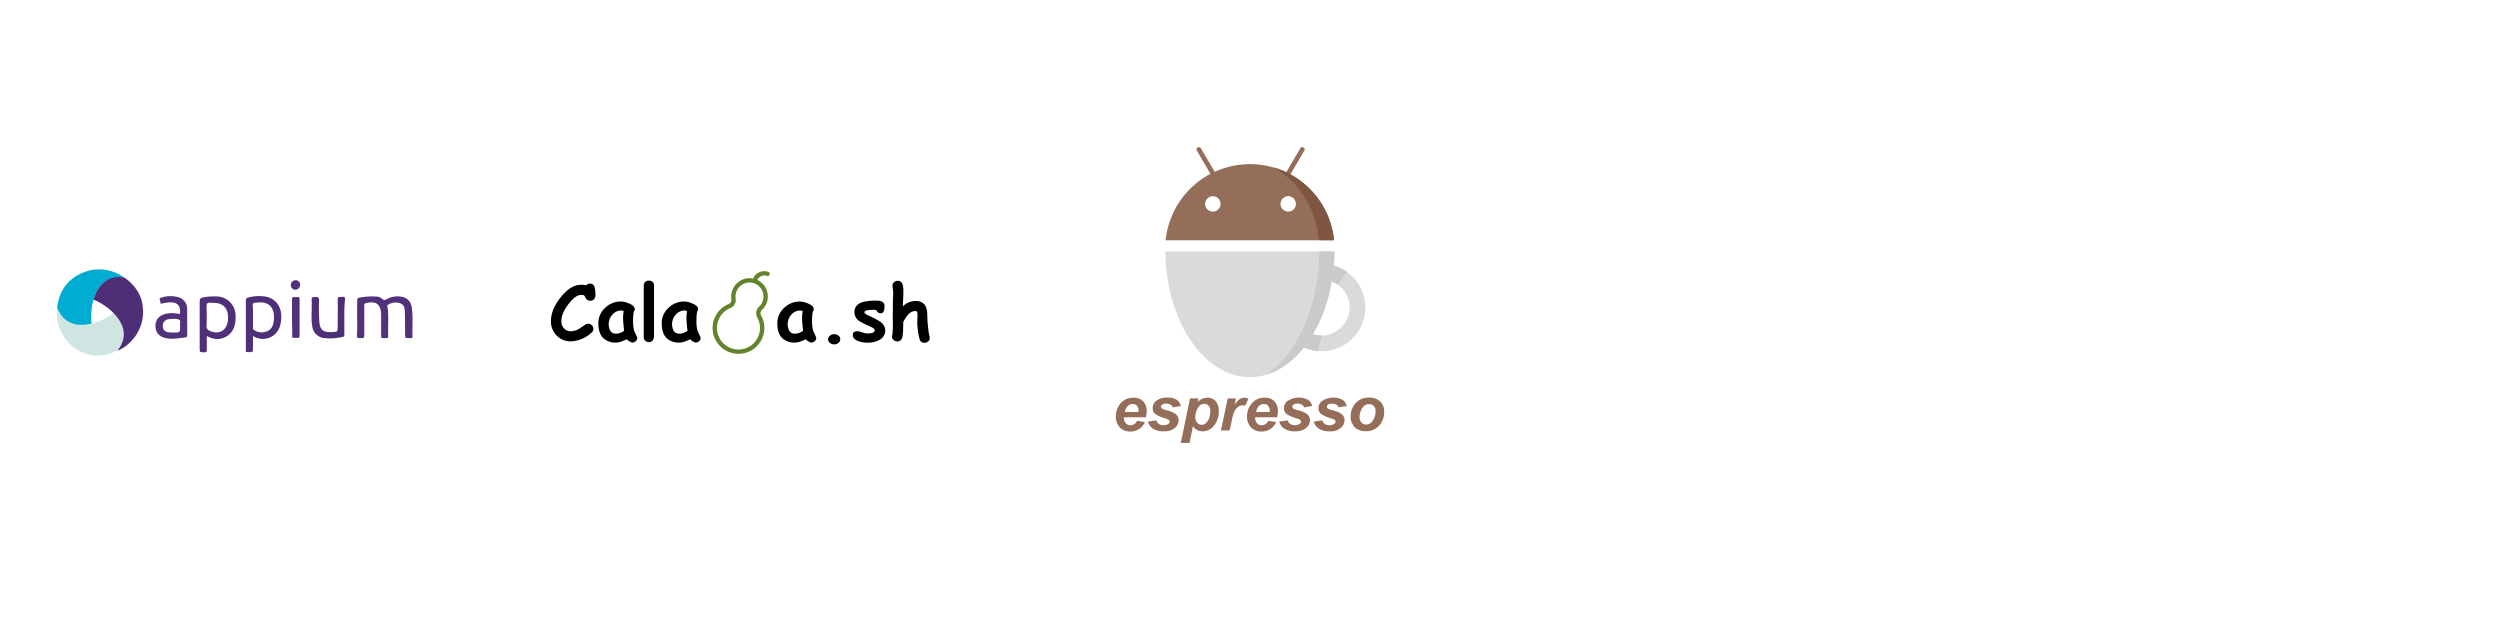 <svg xmlns="http://www.w3.org/2000/svg" xmlns:xlink="http://www.w3.org/1999/xlink" width="1000" height="250" viewBox="0 0 1000 250">
  <rect x="0" y="0" width="1000" height="250" fill="#333333" stroke="none"/>
  <defs>
    <clipPath id="clip-automated_mobile_testing_tools">
      <rect width="1000" height="250"/>
    </clipPath>
  </defs>
  <g id="automated_mobile_testing_tools" data-name="automated mobile testing tools" clip-path="url(#clip-automated_mobile_testing_tools)">
    <rect width="1000" height="250" fill="#fff"/>
    <g id="appium" transform="translate(22.651 107.569)">
      <path id="Path_31210" data-name="Path 31210" d="M253.088,31.6V24.9c0-.949.095-1.424,1.234-1.519a24.618,24.618,0,0,1,6.455-.38,3.418,3.418,0,0,1,2.373.949c.664.664,1.044.475,1.709.095a9.037,9.037,0,0,1,6.17-.949,4.737,4.737,0,0,1,3.892,4.224c.57,3.892.19,7.831.285,11.723a.49.49,0,0,1-.427.57H273.4c-.854.095-1.139-.285-1.139-1.139,0-3.133,0-6.17-.095-9.35,0-1.424-.285-2.848-1.8-3.417a5.664,5.664,0,0,0-4.936.57c-.475.285-.285.664-.19,1.044.57,3.8.095,7.689.285,11.533,0,.664-.285.759-.854.759h-1.139c-.759.095-.854-.285-.854-.949V30.361c-.095-4.272-1.9-5.7-6.075-4.746-.759.19-.665.57-.665,1.139V38.477c0,1.044-.38,1.234-1.329,1.139-.759-.095-1.709.285-1.614-1.139C253.183,36.151,253.088,33.873,253.088,31.6Z" transform="translate(-132.88 -11.937)" fill="#513179"/>
      <path id="Path_31211" data-name="Path 31211" d="M123.348,38.767v5.411c0,.854-.19,1.139-1.139,1.139-1.709-.095-1.709,0-1.709-1.709V25.24c0-1.139.19-1.709,1.424-1.9a22.121,22.121,0,0,1,5.6-.38,7.634,7.634,0,0,1,7.309,7.641,12.1,12.1,0,0,1-.285,3.7,7.167,7.167,0,0,1-8.543,5.506,5.738,5.738,0,0,1-1.187-.38A6.715,6.715,0,0,1,123.348,38.767Zm2.563-13.289h-1.234c-1.044-.095-1.424.285-1.424,1.424.095,2.658.095,5.316,0,8.021a1.643,1.643,0,0,0,1.139,1.709c3.512,1.709,6.692.19,7.309-3.607.712-4.224-1.139-7.736-5.79-7.452Z" transform="translate(-63.275 -11.942)" fill="#4f3078"/>
      <path id="Path_31212" data-name="Path 31212" d="M162.211,38.62v5.411c0,.759-.19,1.044-1.044,1.044-2.231-.095-1.8.19-1.8-1.8V24.618c0-.949.19-1.234,1.139-1.424a15.957,15.957,0,0,1,7.024-.285c3.987.854,6.36,4.367,5.98,8.781a10.7,10.7,0,0,1-.38,2.468,7.1,7.1,0,0,1-8.306,5.506,6.63,6.63,0,0,1-1.376-.427A9.978,9.978,0,0,1,162.211,38.62Zm0-7.784v4.272c0,.475,0,.854.475,1.139a5.392,5.392,0,0,0,4.651.664c2.373-.664,3.038-2.563,3.227-4.746.38-3.417-.854-7.452-6.17-6.929a5.21,5.21,0,0,0-1.234.095.881.881,0,0,0-1.044.759v.285a36.5,36.5,0,0,1,.095,4.556Z" transform="translate(-83.676 -11.794)" fill="#4f3078"/>
      <path id="Path_31213" data-name="Path 31213" d="M95.92,33.012v5.221c0,.664-.19.949-.949,1.044-2.468.285-4.841.759-7.309.285-3.038-.57-4.461-2.231-4.461-5.126.095-2.563,1.9-4.367,4.746-4.746a10.774,10.774,0,0,1,4.272.095c.854.19.854-.19.854-.759,0-2.658-1.234-3.8-3.892-3.8a17.644,17.644,0,0,0-3.133.38c-.38.095-.854.38-.854-.38s-.854-1.614.285-1.9a11.772,11.772,0,0,1,7.452,0,4.776,4.776,0,0,1,2.943,4.177c.095,1.8,0,3.7,0,5.506Zm-2.848,1.614a5.365,5.365,0,0,1,0-1.234c.19-1.044-.285-1.424-1.424-1.519a11.555,11.555,0,0,0-3.133.095,2.535,2.535,0,0,0-2.373,2.658,2.434,2.434,0,0,0,2.278,2.563h.19a10.317,10.317,0,0,0,1.709.095C93.072,37.284,93.072,37.284,93.072,34.626Z" transform="translate(-43.678 -11.835)" fill="#513179"/>
      <path id="Path_31214" data-name="Path 31214" d="M227.892,31.29v7.024c0,.475.095.854-.57.949a20.674,20.674,0,0,1-7.641.475,5.36,5.36,0,0,1-4.651-4.936c-.475-2.848-.095-5.79-.19-8.638a5.364,5.364,0,0,0,0-1.234c-.19-1.234.19-1.709,1.519-1.614,1.044.095,1.424.19,1.424,1.329a79.9,79.9,0,0,0,.095,8.258c.19,3.607,1.519,4.651,5.126,4.461,2.231-.095,2.231-.095,2.231-2.231,0-3.607.095-7.214,0-10.774,0-1.139.57-1.044,1.329-1.044s1.614-.475,1.614.949A57.949,57.949,0,0,0,227.892,31.29Z" transform="translate(-112.81 -12.106)" fill="#4e2f77"/>
      <path id="Path_31215" data-name="Path 31215" d="M198.3,31.6V24.524c0-.759.19-1.139,1.044-1.044a3.847,3.847,0,0,0,1.044,0c.664-.095.949.19.949.854V38.858c0,.854-.285.949-1.044.949-2.373-.095-1.9.19-1.9-1.9S198.3,33.685,198.3,31.6Z" transform="translate(-104.149 -12.223)" fill="#513179"/>
      <path id="Path_31216" data-name="Path 31216" d="M199.2,9.3a1.712,1.712,0,0,1,1.8,1.661V11.2a1.9,1.9,0,0,1-1.9,1.9,1.844,1.844,0,0,1-1.8-1.851V11.2A1.9,1.9,0,0,1,199.2,9.3Z" transform="translate(-103.624 -4.779)" fill="#513179"/>
      <path id="Path_31217" data-name="Path 31217" d="M27.406,3.569a17.169,17.169,0,0,0-20.171-.19C.732,7.651.4,15.577.4,15.577c1.139,4.272,5.411,8.448,13.812,6.455-.949-5.885.949-20.551,13.195-18.463Z" transform="translate(-0.177 0)" fill="#00acd2"/>
      <path id="Path_31218" data-name="Path 31218" d="M22.957,34.593C18.4,38.3,4.732,44.133.271,32.6-.774,37.916,2.074,46.886,10,50.3c6.929,3.417,14.191-.57,14.191-.57,3.18-3.133,4.6-8.875-1.234-15.14" transform="translate(0 -17.023)" fill="#cfe5e1"/>
      <path id="Path_31219" data-name="Path 31219" d="M31,15.635c5.553,2.041,17.324,10.869,9.54,20.409,5.126-1.8,11.154-8.638,10.2-17.229C50.27,11.126,43.53,6.9,43.53,6.9,39.211,5.667,33.421,7.376,31,15.635" transform="translate(-16.254 -3.333)" fill="#4e2f77"/>
    </g>
    <g id="calabash" transform="translate(220.364 108.472)">
      <g id="Group_1400" data-name="Group 1400" transform="translate(0 3.78)">
        <path id="Path_31220" data-name="Path 31220" d="M15.723,44.55a2.093,2.093,0,0,1-1.984-1.415,1.551,1.551,0,0,0-.6-.807,3.873,3.873,0,0,0-1.177-.106c-1.256,0-2.7.979-4.337,2.922Q4.179,49.231,4.179,52.8a3.938,3.938,0,0,0,1.084,2.79,3.441,3.441,0,0,0,2.605,1.164,6.636,6.636,0,0,0,3-.78c.357-.185,1.111-.674,2.275-1.468a3.785,3.785,0,0,1,1.759-.78,2.023,2.023,0,0,1,1.521.661,2,2,0,0,1,.582,1.4,1.973,1.973,0,0,1-.78,1.534,12.884,12.884,0,0,1-8.358,3.465A7.536,7.536,0,0,1,2.2,58.343,7.874,7.874,0,0,1,0,52.8q0-5,4.377-10.209c2.473-2.949,5.012-4.417,7.591-4.417q.655,0,1.19.04a8.023,8.023,0,0,1,.939.132,2.207,2.207,0,0,1,1.587-.648c1.018,0,1.64.582,1.878,1.746a14.674,14.674,0,0,1,.251,2.923,2.291,2.291,0,0,1-.436,1.362A1.881,1.881,0,0,1,15.723,44.55Z" transform="translate(0 -36.497)"/>
        <path id="Path_31221" data-name="Path 31221" d="M157.168,108.211a4.269,4.269,0,0,1-2.182-1.322,19.637,19.637,0,0,1-2.42.992,5.916,5.916,0,0,1-1.772.331,7.055,7.055,0,0,1-5.4-1.931c-1.2-1.283-1.8-3.2-1.8-5.766a8.231,8.231,0,0,1,2.658-6.149,8.848,8.848,0,0,1,6.361-2.565,8.584,8.584,0,0,1,3.28.793c1.508.635,2.248,1.389,2.248,2.235a1.383,1.383,0,0,1-.344.926,10.538,10.538,0,0,0-.238,1.481c-.053.6-.079,1.3-.079,2.089a14.683,14.683,0,0,0,.4,4.06c.026.093.264.6.688,1.534a8.643,8.643,0,0,1,.582,1.441,1.621,1.621,0,0,1-.608,1.3A1.865,1.865,0,0,1,157.168,108.211Zm-3.7-10.077c0-.317.026-.688.066-1.1s.106-.873.2-1.375a2.311,2.311,0,0,0-.529-.212,1.756,1.756,0,0,0-.4-.066,4.8,4.8,0,0,0-3.557,1.587,5.742,5.742,0,0,0-.807,6.678,2.445,2.445,0,0,0,2.142,1.005,5.175,5.175,0,0,0,1.759-.3,5.314,5.314,0,0,0,1.56-.9A47.863,47.863,0,0,1,153.465,98.134Z" transform="translate(-124.61 -83.442)"/>
        <path id="Path_31222" data-name="Path 31222" d="M284.926,50.353c0,1.891-.688,2.83-2.063,2.83a2.035,2.035,0,0,1-1.481-.569,1.972,1.972,0,0,1-.582-1.468V30.517a1.815,1.815,0,0,1,.622-1.415,2.165,2.165,0,0,1,1.481-.5,2,2,0,0,1,1.441.529,1.806,1.806,0,0,1,.569,1.389V50.353Z" transform="translate(-243.667 -28.6)"/>
        <path id="Path_31223" data-name="Path 31223" d="M348.868,108.211a4.27,4.27,0,0,1-2.182-1.322,19.634,19.634,0,0,1-2.42.992,5.916,5.916,0,0,1-1.772.331,7.055,7.055,0,0,1-5.4-1.931c-1.2-1.283-1.8-3.2-1.8-5.766a8.231,8.231,0,0,1,2.658-6.149,8.848,8.848,0,0,1,6.361-2.565,8.584,8.584,0,0,1,3.28.793c1.508.635,2.248,1.389,2.248,2.235a1.383,1.383,0,0,1-.344.926,10.54,10.54,0,0,0-.238,1.481c-.053.6-.079,1.3-.079,2.089a14.683,14.683,0,0,0,.4,4.06c.026.093.264.6.688,1.534a8.64,8.64,0,0,1,.582,1.441,1.621,1.621,0,0,1-.608,1.3A1.865,1.865,0,0,1,348.868,108.211Zm-3.7-10.077c0-.317.026-.688.066-1.1s.106-.873.2-1.375a2.311,2.311,0,0,0-.529-.212,1.756,1.756,0,0,0-.4-.066,4.8,4.8,0,0,0-3.557,1.587,5.742,5.742,0,0,0-.807,6.678,2.445,2.445,0,0,0,2.142,1.005,5.175,5.175,0,0,0,1.759-.3,5.314,5.314,0,0,0,1.56-.9A47.859,47.859,0,0,1,345.165,98.134Z" transform="translate(-290.96 -83.442)"/>
        <path id="Path_31224" data-name="Path 31224" d="M698.555,108.3a4.269,4.269,0,0,1-2.182-1.322,19.646,19.646,0,0,1-2.42.992,5.915,5.915,0,0,1-1.772.331,7.055,7.055,0,0,1-5.4-1.931c-1.2-1.283-1.785-3.2-1.785-5.752a8.231,8.231,0,0,1,2.658-6.149,8.848,8.848,0,0,1,6.361-2.565,8.584,8.584,0,0,1,3.279.793c1.508.635,2.248,1.389,2.248,2.235a1.384,1.384,0,0,1-.344.926,10.538,10.538,0,0,0-.238,1.481c-.053.6-.079,1.3-.079,2.089a14.685,14.685,0,0,0,.4,4.06c.026.093.265.6.688,1.534a8.642,8.642,0,0,1,.582,1.441,1.621,1.621,0,0,1-.608,1.3A1.936,1.936,0,0,1,698.555,108.3Zm-3.69-10.077c0-.317.026-.688.066-1.1s.106-.873.2-1.375a2.315,2.315,0,0,0-.529-.212,1.756,1.756,0,0,0-.4-.066,4.8,4.8,0,0,0-3.557,1.587,5.742,5.742,0,0,0-.807,6.678,2.445,2.445,0,0,0,2.142,1.005,5.175,5.175,0,0,0,1.759-.3,5.317,5.317,0,0,0,1.56-.9A47.873,47.873,0,0,1,694.865,98.221Z" transform="translate(-594.416 -83.529)"/>
        <path id="Path_31225" data-name="Path 31225" d="M840.66,194.673a2.626,2.626,0,0,1-1.732-.622,1.782,1.782,0,0,1-.727-1.389,1.854,1.854,0,0,1,.727-1.428,2.547,2.547,0,0,1,1.732-.635,2.588,2.588,0,0,1,1.746.6,1.853,1.853,0,0,1,.688,1.468,1.81,1.81,0,0,1-.714,1.4A2.533,2.533,0,0,1,840.66,194.673Z" transform="translate(-727.357 -169.177)"/>
        <path id="Path_31226" data-name="Path 31226" d="M924.354,94.212a1.591,1.591,0,0,1-1.772-1.243,7.465,7.465,0,0,0-1.23-.106c-2.394,0-3.6.331-3.6.979,0,.383.727.912,2.169,1.56a25.978,25.978,0,0,1,3.994,2.116,4.41,4.41,0,0,1,2.169,3.531,4.2,4.2,0,0,1-2.394,3.888,9.751,9.751,0,0,1-4.734,1.058,10.263,10.263,0,0,1-3.623-.608c-1.494-.555-2.235-1.375-2.235-2.46,0-.992.6-1.494,1.772-1.494a6.761,6.761,0,0,1,1.984.436,6.829,6.829,0,0,0,2,.436c2.023,0,3.028-.41,3.042-1.217,0-.5-.7-1.071-2.1-1.679a29.672,29.672,0,0,1-3.941-1.957,4.3,4.3,0,0,1-2.1-3.6q0-3,3.174-4.047a19.458,19.458,0,0,1,5.673-.608,4.933,4.933,0,0,1,2.208.383,1.97,1.97,0,0,1,.979,1.931Q925.8,94.212,924.354,94.212Z" transform="translate(-792.352 -81.186)"/>
        <path id="Path_31227" data-name="Path 31227" d="M1036.164,39.322a7.394,7.394,0,0,1,2.341-1.6,6.671,6.671,0,0,1,2.658-.529,4.4,4.4,0,0,1,3.676,1.428,6.172,6.172,0,0,1,1.018,3.293c.053,1.23.106,2.446.159,3.689.159,1.6.265,2.579.3,2.922a28.744,28.744,0,0,0,.5,2.9,2.34,2.34,0,0,1,.079.555,1.724,1.724,0,0,1-.635,1.375,2.225,2.225,0,0,1-1.481.542,1.893,1.893,0,0,1-1.957-1.494,24.124,24.124,0,0,1-.661-3.4,26.991,26.991,0,0,1-.265-3.465c0-.251.013-.622.04-1.124s.04-.873.04-1.124c0-.741-.013-1.164-.026-1.283-.093-.542-.344-.82-.78-.82a3.956,3.956,0,0,0-3,1.521,16.855,16.855,0,0,0-1.878,2.9q0,5.4-.516,6.506a1.929,1.929,0,0,1-1.851,1.23,2.2,2.2,0,0,1-1.481-.555,1.734,1.734,0,0,1-.648-1.375,2.941,2.941,0,0,1,.159-.793,38.574,38.574,0,0,0,.185-4.033q-.079-3,.026-9.984l.026-.489c.066-1.177.093-1.957.093-2.354a9.974,9.974,0,0,0-.146-1.362,10.183,10.183,0,0,1-.146-1.362,1.75,1.75,0,0,1,.608-1.389,2.176,2.176,0,0,1,1.481-.542,1.985,1.985,0,0,1,1.984,1.587,9.978,9.978,0,0,1,.278,2.751c0,.992-.026,2.01-.093,3.028C1036.191,37.4,1036.164,38.37,1036.164,39.322Z" transform="translate(-895.356 -29.034)"/>
      </g>
      <path id="Path_31228" data-name="Path 31228" d="M511.294.25a4.872,4.872,0,0,0-6.03,2.7,8.489,8.489,0,0,0-1.746-.145,7.41,7.41,0,0,0-7.009,7.181,7.185,7.185,0,0,0,.093,1.309,1.754,1.754,0,0,1-1.15,1.878,10.336,10.336,0,0,0,3.306,19.862c.225.013.45.026.674.026a10.242,10.242,0,0,0,7.075-2.8,10.367,10.367,0,0,0,3.266-7.538,10.252,10.252,0,0,0-1.283-4.985,1.824,1.824,0,0,1,.344-2.248,7.3,7.3,0,0,0,2.341-5.369,7.3,7.3,0,0,0-4.218-6.625A3.116,3.116,0,0,1,510.832,1.9a.855.855,0,0,0,1.071-.582A.9.9,0,0,0,511.294.25Zm-1.865,9.878a5.544,5.544,0,0,1-1.785,4.1,3.551,3.551,0,0,0-.674,4.351,8.611,8.611,0,1,1-10.844-3.808,3.475,3.475,0,0,0,2.182-3.742,5.068,5.068,0,0,1-.066-1.005A5.667,5.667,0,0,1,503.6,4.534h.238a5.6,5.6,0,0,1,5.594,5.594Z" transform="translate(-424.4 0)" fill="#62832c"/>
    </g>
    <g id="espresso" transform="translate(446.129 58.849)">
      <path id="Path_31229" data-name="Path 31229" d="M154.764,98.7a17.464,17.464,0,1,0,17.464,17.464A17.452,17.452,0,0,0,154.764,98.7Zm0,28.634a11.17,11.17,0,1,1,11.17-11.17A11.19,11.19,0,0,1,154.764,127.334Z" transform="translate(-72.212 -51.99)" fill="#dadada"/>
      <path id="Path_31230" data-name="Path 31230" d="M137.3,116.164a17.51,17.51,0,0,0,16,17.417h0l1.467-6.247a11.17,11.17,0,1,1,0-22.339,11.037,11.037,0,0,1,6.484,2.082h0l3.6-5.206h0A17.5,17.5,0,0,0,137.3,116.164Z" transform="translate(-72.212 -51.99)" fill="#cacaca"/>
      <path id="Path_31231" data-name="Path 31231" d="M42,88.2c.379,27.829,15.382,50.263,33.84,50.263S109.3,116.029,109.68,88.2Z" transform="translate(-22.016 -46.46)" fill="#dadada"/>
      <path id="Path_31232" data-name="Path 31232" d="M92.185,10.929,97.77,1.416A.918.918,0,0,0,97.438.138.918.918,0,0,0,96.16.469l-5.632,9.608a33.807,33.807,0,0,0-28.587-.189L56.4.469A.9.9,0,0,0,55.126.138a.9.9,0,0,0-.331,1.278l5.443,9.276A33.948,33.948,0,0,0,42.3,37.244h67.349A33.742,33.742,0,0,0,92.185,10.929Zm-31,14.861a3.076,3.076,0,1,1,3.076-3.076A3.07,3.07,0,0,1,61.184,25.79Zm30.149,0a3.076,3.076,0,1,1,3.076-3.076A3.07,3.07,0,0,1,91.333,25.79Z" transform="translate(-22.175 0)" fill="#946e59"/>
      <path id="Path_31233" data-name="Path 31233" d="M148.229,88.2c-.284,22.529-9.182,41.649-21.629,49.364,15.524-4.354,27.309-24.753,27.64-49.364Z" transform="translate(-66.576 -46.46)" fill="#cacaca"/>
      <path id="Path_31234" data-name="Path 31234" d="M133.6,17.1c9.939,5.632,16.991,16.47,18.127,29.155h6.011A33.78,33.78,0,0,0,133.6,17.1Z" transform="translate(-70.263 -9.011)" fill="#7e5641"/>
      <g id="Group_1402" data-name="Group 1402" transform="translate(0.2 100.191)">
        <g id="Group_1401" data-name="Group 1401">
          <path id="Path_31235" data-name="Path 31235" d="M12.222,219.609H3.466v.331a2.824,2.824,0,0,0,.757,2.082,2.37,2.37,0,0,0,1.8.8,2.985,2.985,0,0,0,2.7-1.8l3.124.521a6.856,6.856,0,0,1-2.414,2.84,6.476,6.476,0,0,1-3.408.947,5.668,5.668,0,0,1-4.212-1.657A5.9,5.9,0,0,1,.2,219.325a8.01,8.01,0,0,1,1.467-4.733A6.617,6.617,0,0,1,7.394,211.8a4.992,4.992,0,0,1,3.786,1.467,5.633,5.633,0,0,1,1.373,4.118C12.458,218.189,12.364,218.947,12.222,219.609Zm-2.934-2.13v-.331a3.1,3.1,0,0,0-.663-2.13,2.18,2.18,0,0,0-1.7-.71,2.847,2.847,0,0,0-1.94.8,4.131,4.131,0,0,0-1.136,2.414H9.287Z" transform="translate(-0.2 -211.753)" fill="#946e59"/>
          <path id="Path_31236" data-name="Path 31236" d="M27.3,221.308l3.36-.521A2.989,2.989,0,0,0,31.8,222.3a3.261,3.261,0,0,0,1.8.426,3.208,3.208,0,0,0,1.893-.521,1.072,1.072,0,0,0,.521-.9,1,1,0,0,0-.237-.615,4.807,4.807,0,0,0-1.467-.663,16.322,16.322,0,0,1-3.928-1.657,2.962,2.962,0,0,1-1.183-2.461,3.582,3.582,0,0,1,1.136-2.65,6.485,6.485,0,0,1,4.733-1.562,6.488,6.488,0,0,1,3.786.9,3.993,3.993,0,0,1,1.609,2.461l-3.218.568a2.012,2.012,0,0,0-.8-1.041,3.354,3.354,0,0,0-1.846-.473,2.7,2.7,0,0,0-1.562.379,1,1,0,0,0-.473.852.93.93,0,0,0,.473.8,8.042,8.042,0,0,0,1.94.663,9.852,9.852,0,0,1,3.408,1.467,3.049,3.049,0,0,1,1.231,2.414,4.053,4.053,0,0,1-1.562,3.171,6.39,6.39,0,0,1-4.354,1.325,7.43,7.43,0,0,1-4.307-1.041A4.912,4.912,0,0,1,27.3,221.308Z" transform="translate(-14.474 -211.7)" fill="#946e59"/>
          <path id="Path_31237" data-name="Path 31237" d="M58.792,212.084H62.1l-.284,1.325a7.849,7.849,0,0,1,1.988-1.231A5.5,5.5,0,0,1,65.8,211.8a4.179,4.179,0,0,1,3.266,1.373,6.249,6.249,0,0,1,1.231,4.165,8.449,8.449,0,0,1-2.13,5.869,5.578,5.578,0,0,1-4.307,2.035,4.365,4.365,0,0,1-3.881-2.082L58.6,229.88H55.1Zm2.13,7.383a3.189,3.189,0,0,0,.757,2.319,2.239,2.239,0,0,0,1.751.852,2.577,2.577,0,0,0,1.657-.615,4.4,4.4,0,0,0,1.325-2.082,8.23,8.23,0,0,0,.521-2.7,3.219,3.219,0,0,0-.71-2.224,2.229,2.229,0,0,0-1.751-.757,2.623,2.623,0,0,0-1.8.71,4.743,4.743,0,0,0-1.278,2.082A7,7,0,0,0,60.921,219.467Z" transform="translate(-29.116 -211.753)" fill="#946e59"/>
          <path id="Path_31238" data-name="Path 31238" d="M91.745,212.084h3.266l-.521,2.508c1.231-1.846,2.508-2.792,3.928-2.792a4.183,4.183,0,0,1,1.609.379l-1.325,2.84a3.687,3.687,0,0,0-.994-.189,3.264,3.264,0,0,0-1.846.663,5.014,5.014,0,0,0-1.467,1.8,18.184,18.184,0,0,0-1.041,3.6L92.5,224.91H89Z" transform="translate(-46.972 -211.753)" fill="#946e59"/>
          <path id="Path_31239" data-name="Path 31239" d="M123.122,219.609h-8.756v.331a2.824,2.824,0,0,0,.757,2.082,2.37,2.37,0,0,0,1.8.8,2.985,2.985,0,0,0,2.7-1.8l3.124.521a6.856,6.856,0,0,1-2.414,2.84,6.476,6.476,0,0,1-3.408.947,5.668,5.668,0,0,1-4.212-1.657,5.9,5.9,0,0,1-1.609-4.354,8.01,8.01,0,0,1,1.467-4.733,6.617,6.617,0,0,1,5.727-2.792,4.992,4.992,0,0,1,3.786,1.467,5.633,5.633,0,0,1,1.373,4.118A14.718,14.718,0,0,1,123.122,219.609Zm-2.934-2.13v-.331a3.1,3.1,0,0,0-.663-2.13,2.18,2.18,0,0,0-1.7-.71,2.847,2.847,0,0,0-1.94.8,4.131,4.131,0,0,0-1.136,2.414h5.443Z" transform="translate(-58.612 -211.753)" fill="#946e59"/>
          <path id="Path_31240" data-name="Path 31240" d="M138.3,221.308l3.36-.521A2.989,2.989,0,0,0,142.8,222.3a3.261,3.261,0,0,0,1.8.426,3.208,3.208,0,0,0,1.893-.521,1.072,1.072,0,0,0,.521-.9,1,1,0,0,0-.237-.615,4.807,4.807,0,0,0-1.467-.663,16.322,16.322,0,0,1-3.928-1.657,2.962,2.962,0,0,1-1.183-2.461,3.582,3.582,0,0,1,1.136-2.65,8.149,8.149,0,0,1,8.519-.663,3.993,3.993,0,0,1,1.609,2.461l-3.218.568a2.012,2.012,0,0,0-.8-1.041,3.354,3.354,0,0,0-1.846-.473,2.7,2.7,0,0,0-1.562.379,1,1,0,0,0-.473.852.93.93,0,0,0,.473.8,8.042,8.042,0,0,0,1.94.663,9.852,9.852,0,0,1,3.408,1.467,3.049,3.049,0,0,1,1.231,2.414,4.053,4.053,0,0,1-1.562,3.171,6.39,6.39,0,0,1-4.354,1.325,7.431,7.431,0,0,1-4.307-1.041A4.721,4.721,0,0,1,138.3,221.308Z" transform="translate(-72.939 -211.7)" fill="#946e59"/>
          <path id="Path_31241" data-name="Path 31241" d="M167.5,221.308l3.36-.521A2.989,2.989,0,0,0,172,222.3a3.261,3.261,0,0,0,1.8.426,3.208,3.208,0,0,0,1.893-.521,1.072,1.072,0,0,0,.521-.9,1,1,0,0,0-.237-.615,4.807,4.807,0,0,0-1.467-.663,16.322,16.322,0,0,1-3.928-1.657,2.962,2.962,0,0,1-1.183-2.461,3.582,3.582,0,0,1,1.136-2.65,8.149,8.149,0,0,1,8.519-.663,3.993,3.993,0,0,1,1.609,2.461l-3.218.568a2.012,2.012,0,0,0-.8-1.041,3.354,3.354,0,0,0-1.846-.473,2.7,2.7,0,0,0-1.562.379,1,1,0,0,0-.473.852.93.93,0,0,0,.473.8,8.041,8.041,0,0,0,1.94.663,9.853,9.853,0,0,1,3.408,1.467,3.049,3.049,0,0,1,1.231,2.414,4.053,4.053,0,0,1-1.562,3.171,6.39,6.39,0,0,1-4.354,1.325,7.431,7.431,0,0,1-4.307-1.041A4.721,4.721,0,0,1,167.5,221.308Z" transform="translate(-88.319 -211.7)" fill="#946e59"/>
          <path id="Path_31242" data-name="Path 31242" d="M198.7,219.557a7.928,7.928,0,0,1,2.035-5.727,6.952,6.952,0,0,1,5.3-2.13,6.068,6.068,0,0,1,4.449,1.562,5.564,5.564,0,0,1,1.609,4.212,7.923,7.923,0,0,1-1.988,5.4,6.769,6.769,0,0,1-5.348,2.272,7.005,7.005,0,0,1-3.218-.71,4.444,4.444,0,0,1-2.082-2.082A5.047,5.047,0,0,1,198.7,219.557Zm9.939-2.508a2.842,2.842,0,0,0-.71-1.988,2.36,2.36,0,0,0-1.846-.757,3.011,3.011,0,0,0-1.988.71,4.685,4.685,0,0,0-1.373,2.035,7.044,7.044,0,0,0-.473,2.461,2.98,2.98,0,0,0,.757,2.177,2.574,2.574,0,0,0,1.893.8,3.049,3.049,0,0,0,2.414-1.231A6.781,6.781,0,0,0,208.639,217.048Z" transform="translate(-104.752 -211.7)" fill="#946e59"/>
        </g>
      </g>
    </g>
  </g>
</svg>
